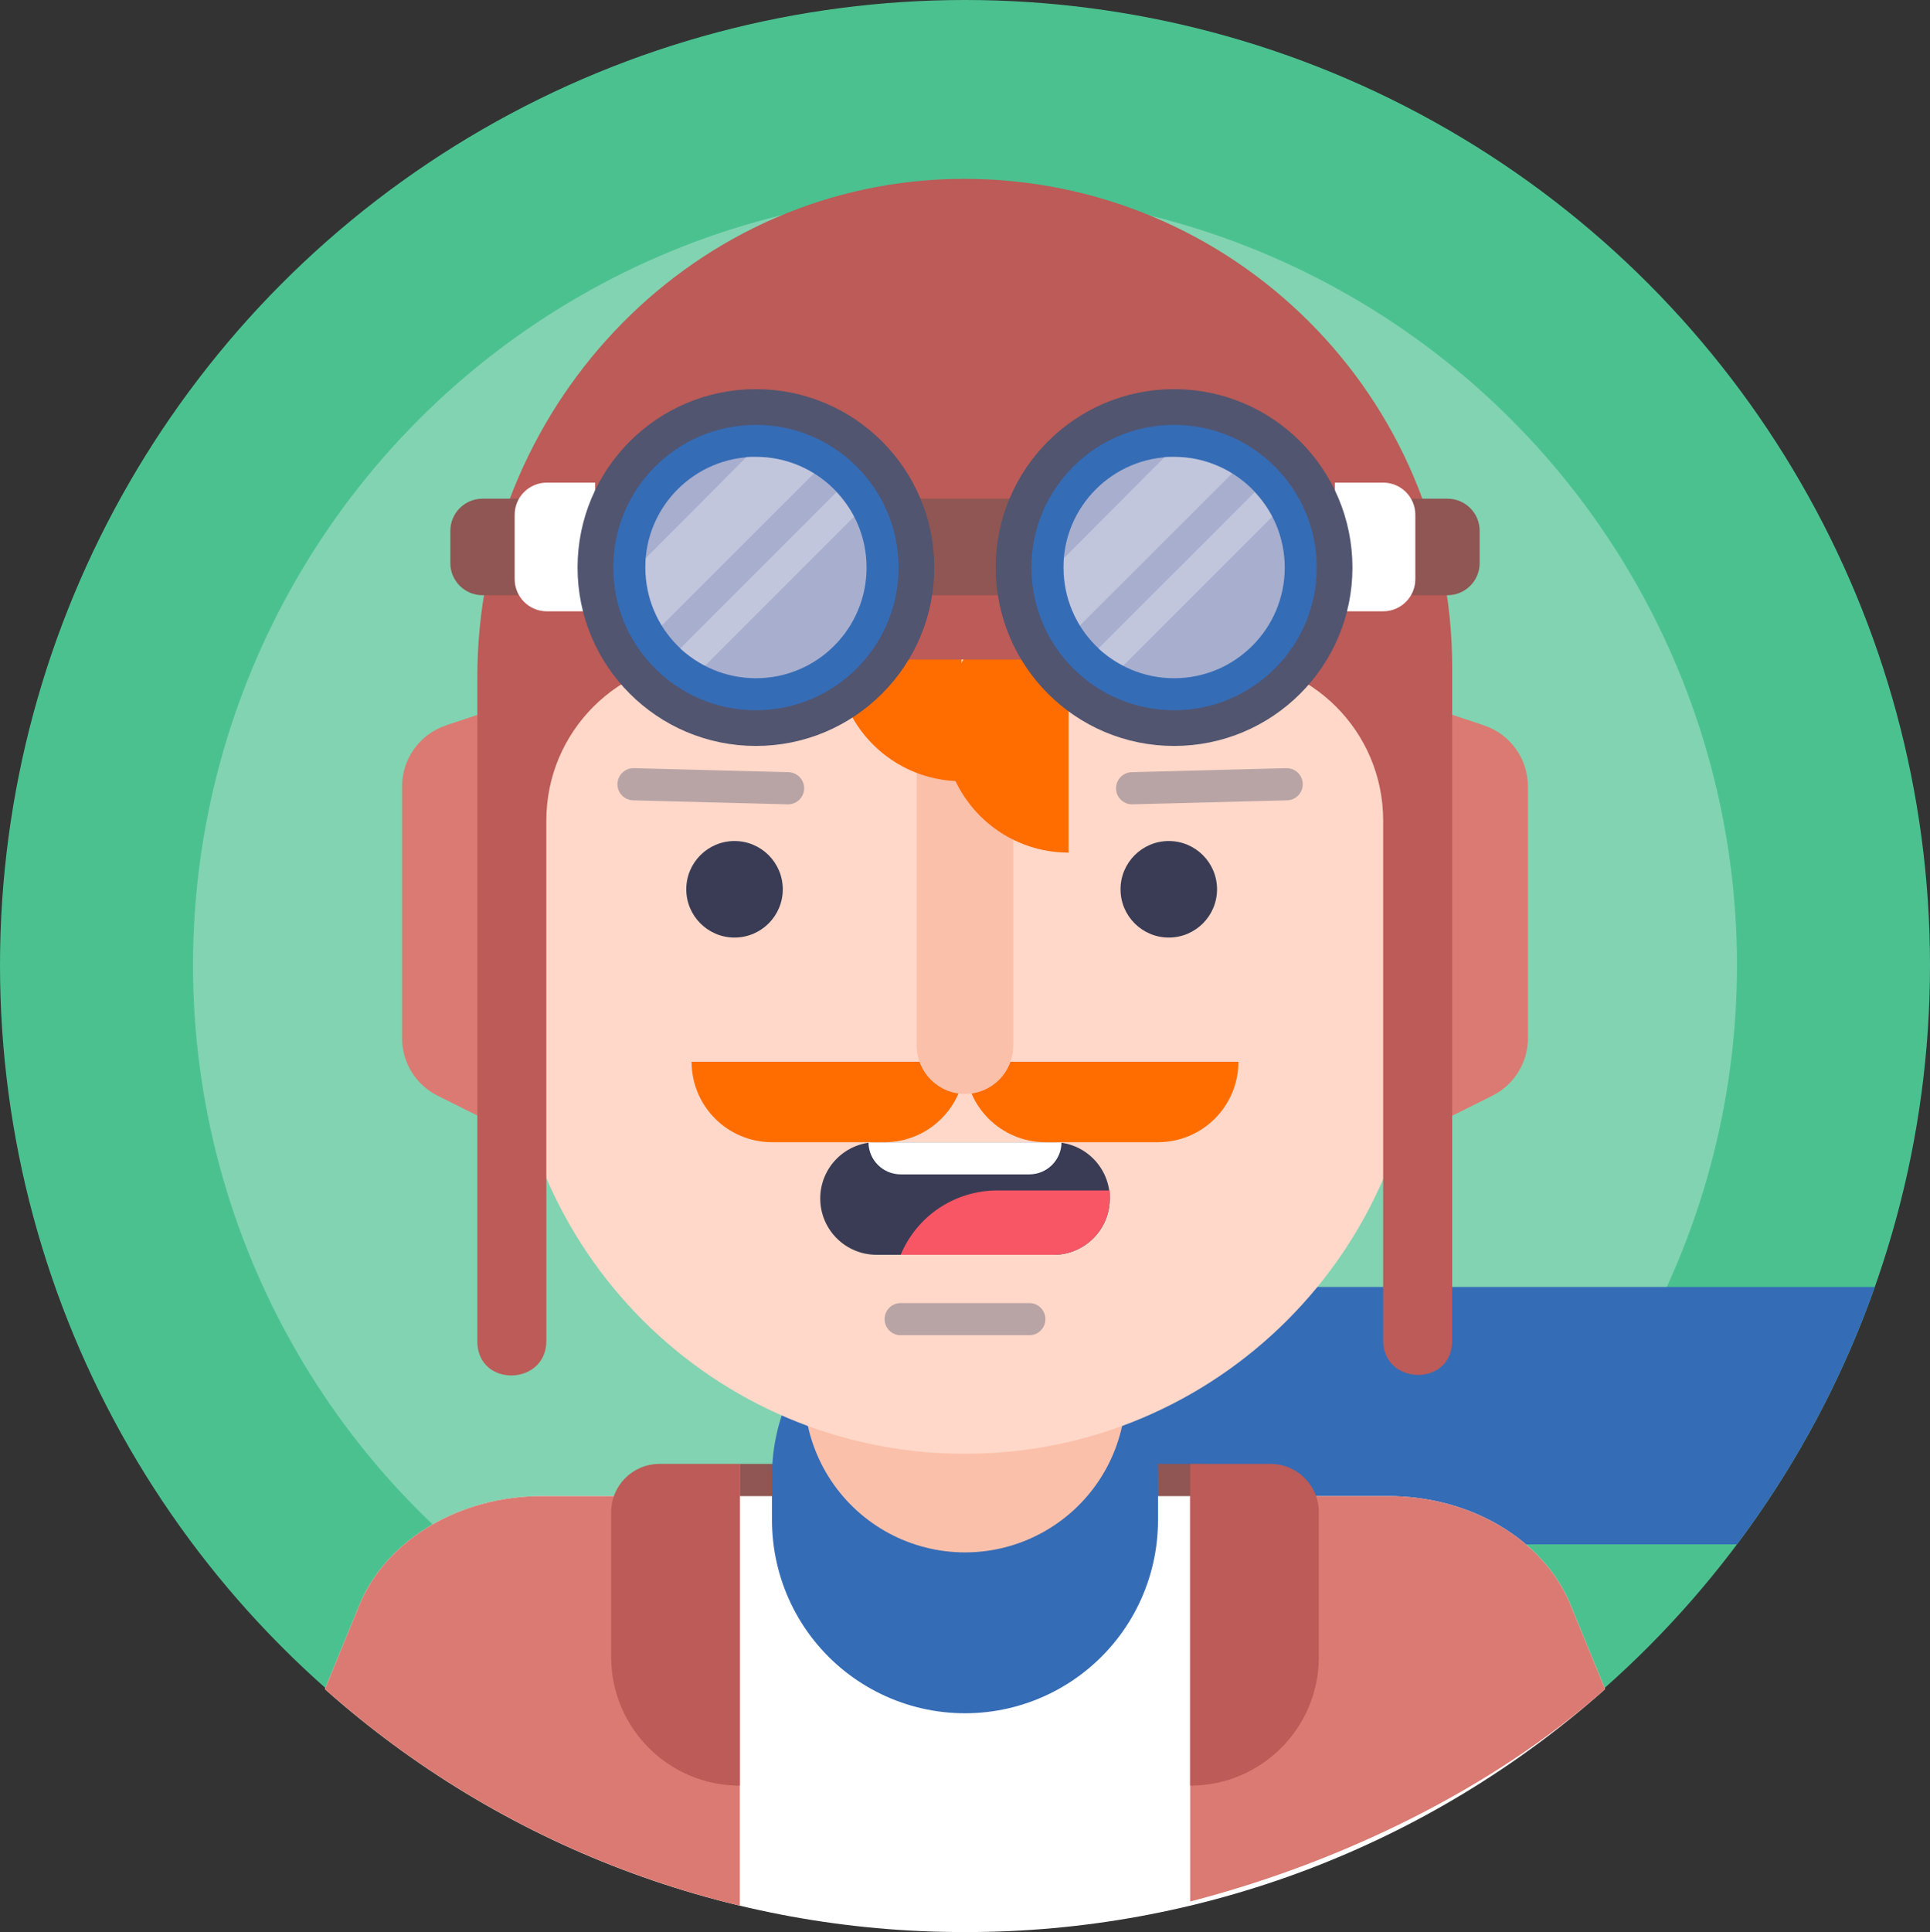<?xml version="1.0" encoding="UTF-8"?>
<svg id="Layer_1" data-name="Layer 1" xmlns="http://www.w3.org/2000/svg" width="750" height="750.63" viewBox="0 0 750 750.63">
  <rect x="0" y="0" width="750" height="750.63" fill="#333333" stroke="none"/>
  <circle cx="375" cy="375" r="375" fill="#4bc190"/>
  <circle cx="375" cy="375" r="300" fill="#fff" isolation="isolate" opacity=".3"/>
  <path d="m728.56,500h-334.81v100h281.25c22.82-30.42,40.88-64.14,53.56-100Z" fill="#356cb6"/>
  <rect x="287.5" y="568.75" width="181.25" height="93.75" fill="#8f5653"/>
  <path d="m375,750.62c91.69.16,180.24-33.44,248.75-94.37l-13.75-33.5c-10.69-25-38.88-41.5-70.56-41.5H210.56c-31.69,0-59.87,16.63-70.56,41.5l-13.75,33.5c68.51,60.94,157.06,94.53,248.75,94.37Z" fill="#fff"/>
  <line x1="375" y1="573.44" x2="375" y2="590.62" fill="none" stroke="#356cb6" stroke-linecap="round" stroke-linejoin="round" stroke-width="150"/>
  <line x1="375" y1="460.94" x2="375" y2="540.62" fill="none" stroke="#fbc0aa" stroke-linecap="round" stroke-linejoin="round" stroke-width="125"/>
  <path d="m375,564.81c-97.72.03-176.97-79.16-177-176.87,0-.04,0-.08,0-.13v-116.38c-.01-97.75,79.22-177.01,176.97-177.03,97.75-.01,177.01,79.22,177.03,176.97v116.43c.03,97.72-79.16,176.97-176.87,177h-.13Z" fill="#ffd8c9"/>
  <circle cx="454.19" cy="345.5" r="18.75" fill="#393c54"/>
  <circle cx="285.44" cy="345.5" r="18.75" fill="#393c54"/>
  <line x1="439.94" y1="306.25" x2="500" y2="304.69" fill="none" isolation="isolate" opacity=".4" stroke="#515570" stroke-linecap="round" stroke-linejoin="round" stroke-width="12.5"/>
  <line x1="306.25" y1="306.25" x2="246.19" y2="304.69" fill="none" isolation="isolate" opacity=".4" stroke="#515570" stroke-linecap="round" stroke-linejoin="round" stroke-width="12.5"/>
  <line x1="350" y1="512.5" x2="400" y2="512.5" fill="none" isolation="isolate" opacity=".4" stroke="#515570" stroke-linecap="round" stroke-linejoin="round" stroke-width="12.5"/>
  <path d="m409.38,487.5h-68.75c-12.08,0-21.88-9.79-21.88-21.88s9.79-21.88,21.88-21.88h68.75c12.08,0,21.88,9.79,21.88,21.88s-9.79,21.88-21.88,21.88Z" fill="#393c54"/>
  <path d="m337.5,443.75h75c0,6.9-5.6,12.5-12.5,12.5h-50c-6.9,0-12.5-5.6-12.5-12.5h0Z" fill="#fff"/>
  <path d="m350,487.5h59.38c12.08,0,21.88-9.79,21.88-21.88.07-1.04.07-2.08,0-3.12h-43.75c-16.4,0-31.19,9.86-37.5,25Z" fill="#f85565"/>
  <path d="m623.75,656.25l-13.75-33.5c-10.69-25-38.88-41.5-70.56-41.5h-76.94v157.5c58.37-15.06,117.5-43.69,161.25-82.5Z" fill="#db7a72"/>
  <path d="m140,622.75l-13.75,33.5c46.01,40.88,101.4,69.77,161.25,84.12v-159.12h-76.94c-31.69,0-59.87,16.63-70.56,41.5Z" fill="#db7a72"/>
  <path d="m462.5,568.75h31.25c10.36,0,18.75,8.39,18.75,18.75v56.25c0,27.61-22.39,50-50,50h0v-125h0Z" fill="#bc5b57"/>
  <path d="m375,412.5h106.25c0,17.26-13.99,31.25-31.25,31.25h-43.75c-17.26,0-31.25-13.99-31.25-31.25h0Z" fill="#ff6d00"/>
  <path d="m268.75,412.5h106.25c0,17.26-13.99,31.25-31.25,31.25h-43.75c-17.26,0-31.25-13.99-31.25-31.25h0Z" fill="#ff6d00"/>
  <path d="m556.25,437.5l23.69-11.81c8.47-4.24,13.82-12.9,13.81-22.38v-97.81c-.02-10.76-6.91-20.3-17.12-23.69l-20.38-6.81v162.5Z" fill="#db7a72"/>
  <path d="m375,425h0c-10.36,0-18.75-8.39-18.75-18.75v-118.75h37.5v118.75c0,10.36-8.39,18.75-18.75,18.75Z" fill="#fbc0aa"/>
  <path d="m193.75,437.5l-23.69-11.81c-8.47-4.24-13.82-12.9-13.81-22.38v-97.81c.02-10.76,6.91-20.3,17.12-23.69l20.38-6.81v162.5Z" fill="#db7a72"/>
  <path d="m373.62,303.5c-26.85,0-48.62-21.77-48.62-48.63s21.77-48.62,48.62-48.62" fill="#ff6d00"/>
  <path d="m415.25,331.25c-26.85,0-48.62-21.77-48.62-48.62s21.77-48.63,48.62-48.63" fill="#ff6d00"/>
  <path d="m287.5,693.75h0c-27.61,0-50-22.39-50-50v-56.25c0-10.36,8.39-18.75,18.75-18.75h31.25v125h0Z" fill="#bc5b57"/>
  <path d="m369.25,69.56c-103.06,3.06-183.75,90.31-183.75,193.44v258.87c.81,17.25,26.81,16.38,26.81-.94v-202.19c0-34.52,27.98-62.5,62.5-62.5.06,0,.13,0,.19,0h200c34.52,0,62.5,27.98,62.5,62.5v202c0,17.31,26,18.19,26.81.94v-262.75c-.13-104.76-85.16-189.58-189.92-189.45-1.71,0-3.43.03-5.14.08Z" fill="#bc5b57"/>
  <path d="m518.75,193.75h43.75c6.9,0,12.5,5.6,12.5,12.5v12.5c0,6.9-5.6,12.5-12.5,12.5h-43.75v-37.5h0Z" fill="#8f5653"/>
  <path d="m518.75,187.5h18.75c6.9,0,12.5,5.6,12.5,12.5v25c0,6.9-5.6,12.5-12.5,12.5h-18.75v-50h0Z" fill="#fff"/>
  <path d="m187.5,193.75h43.75v37.5h-43.75c-6.9,0-12.5-5.6-12.5-12.5v-12.5c0-6.9,5.6-12.5,12.5-12.5Z" fill="#8f5653"/>
  <path d="m231.25,237.5h-18.75c-6.9,0-12.5-5.6-12.5-12.5v-25c0-6.9,5.6-12.5,12.5-12.5h18.75v50h0Z" fill="#fff"/>
  <rect x="337.5" y="193.75" width="62.5" height="37.5" fill="#8f5653"/>
  <circle cx="456.25" cy="220.5" r="68.75" fill="#356cb6"/>
  <circle cx="456.25" cy="220.5" r="43" fill="#a7aece"/>
  <path d="m456.25,177.5c-1.21-.06-2.42-.06-3.63,0l-39.19,39.37v3.63c-.03,7.93,2.14,15.72,6.25,22.5l59.12-59.06c-6.77-4.21-14.59-6.43-22.56-6.44Z" fill="#fff" isolation="isolate" opacity=".3"/>
  <path d="m436.5,258.63l57.88-57.87c-1.84-3.47-4.16-6.67-6.87-9.5l-60.69,60.69c2.93,2.64,6.18,4.89,9.69,6.69Z" fill="#fff" isolation="isolate" opacity=".3"/>
  <circle cx="456.25" cy="220.5" r="62.37" fill="none" stroke="#515570" stroke-linecap="round" stroke-linejoin="round" stroke-width="13.88"/>
  <circle cx="293.75" cy="220.5" r="68.75" fill="#356cb6"/>
  <circle cx="293.75" cy="220.5" r="62.37" fill="none" stroke="#515570" stroke-linecap="round" stroke-linejoin="round" stroke-width="13.88"/>
  <circle cx="293.75" cy="220.5" r="43" fill="#a7aece"/>
  <path d="m293.75,177.5c-1.21-.06-2.42-.06-3.63,0l-39.19,39.37v3.63c-.03,7.93,2.14,15.72,6.25,22.5l59.12-59.06c-6.77-4.21-14.59-6.43-22.56-6.44Z" fill="#fff" isolation="isolate" opacity=".3"/>
  <path d="m274,258.63l57.87-57.87c-1.84-3.47-4.16-6.67-6.87-9.5l-60.69,60.69c2.93,2.64,6.18,4.89,9.69,6.69Z" fill="#fff" isolation="isolate" opacity=".3"/>
</svg>